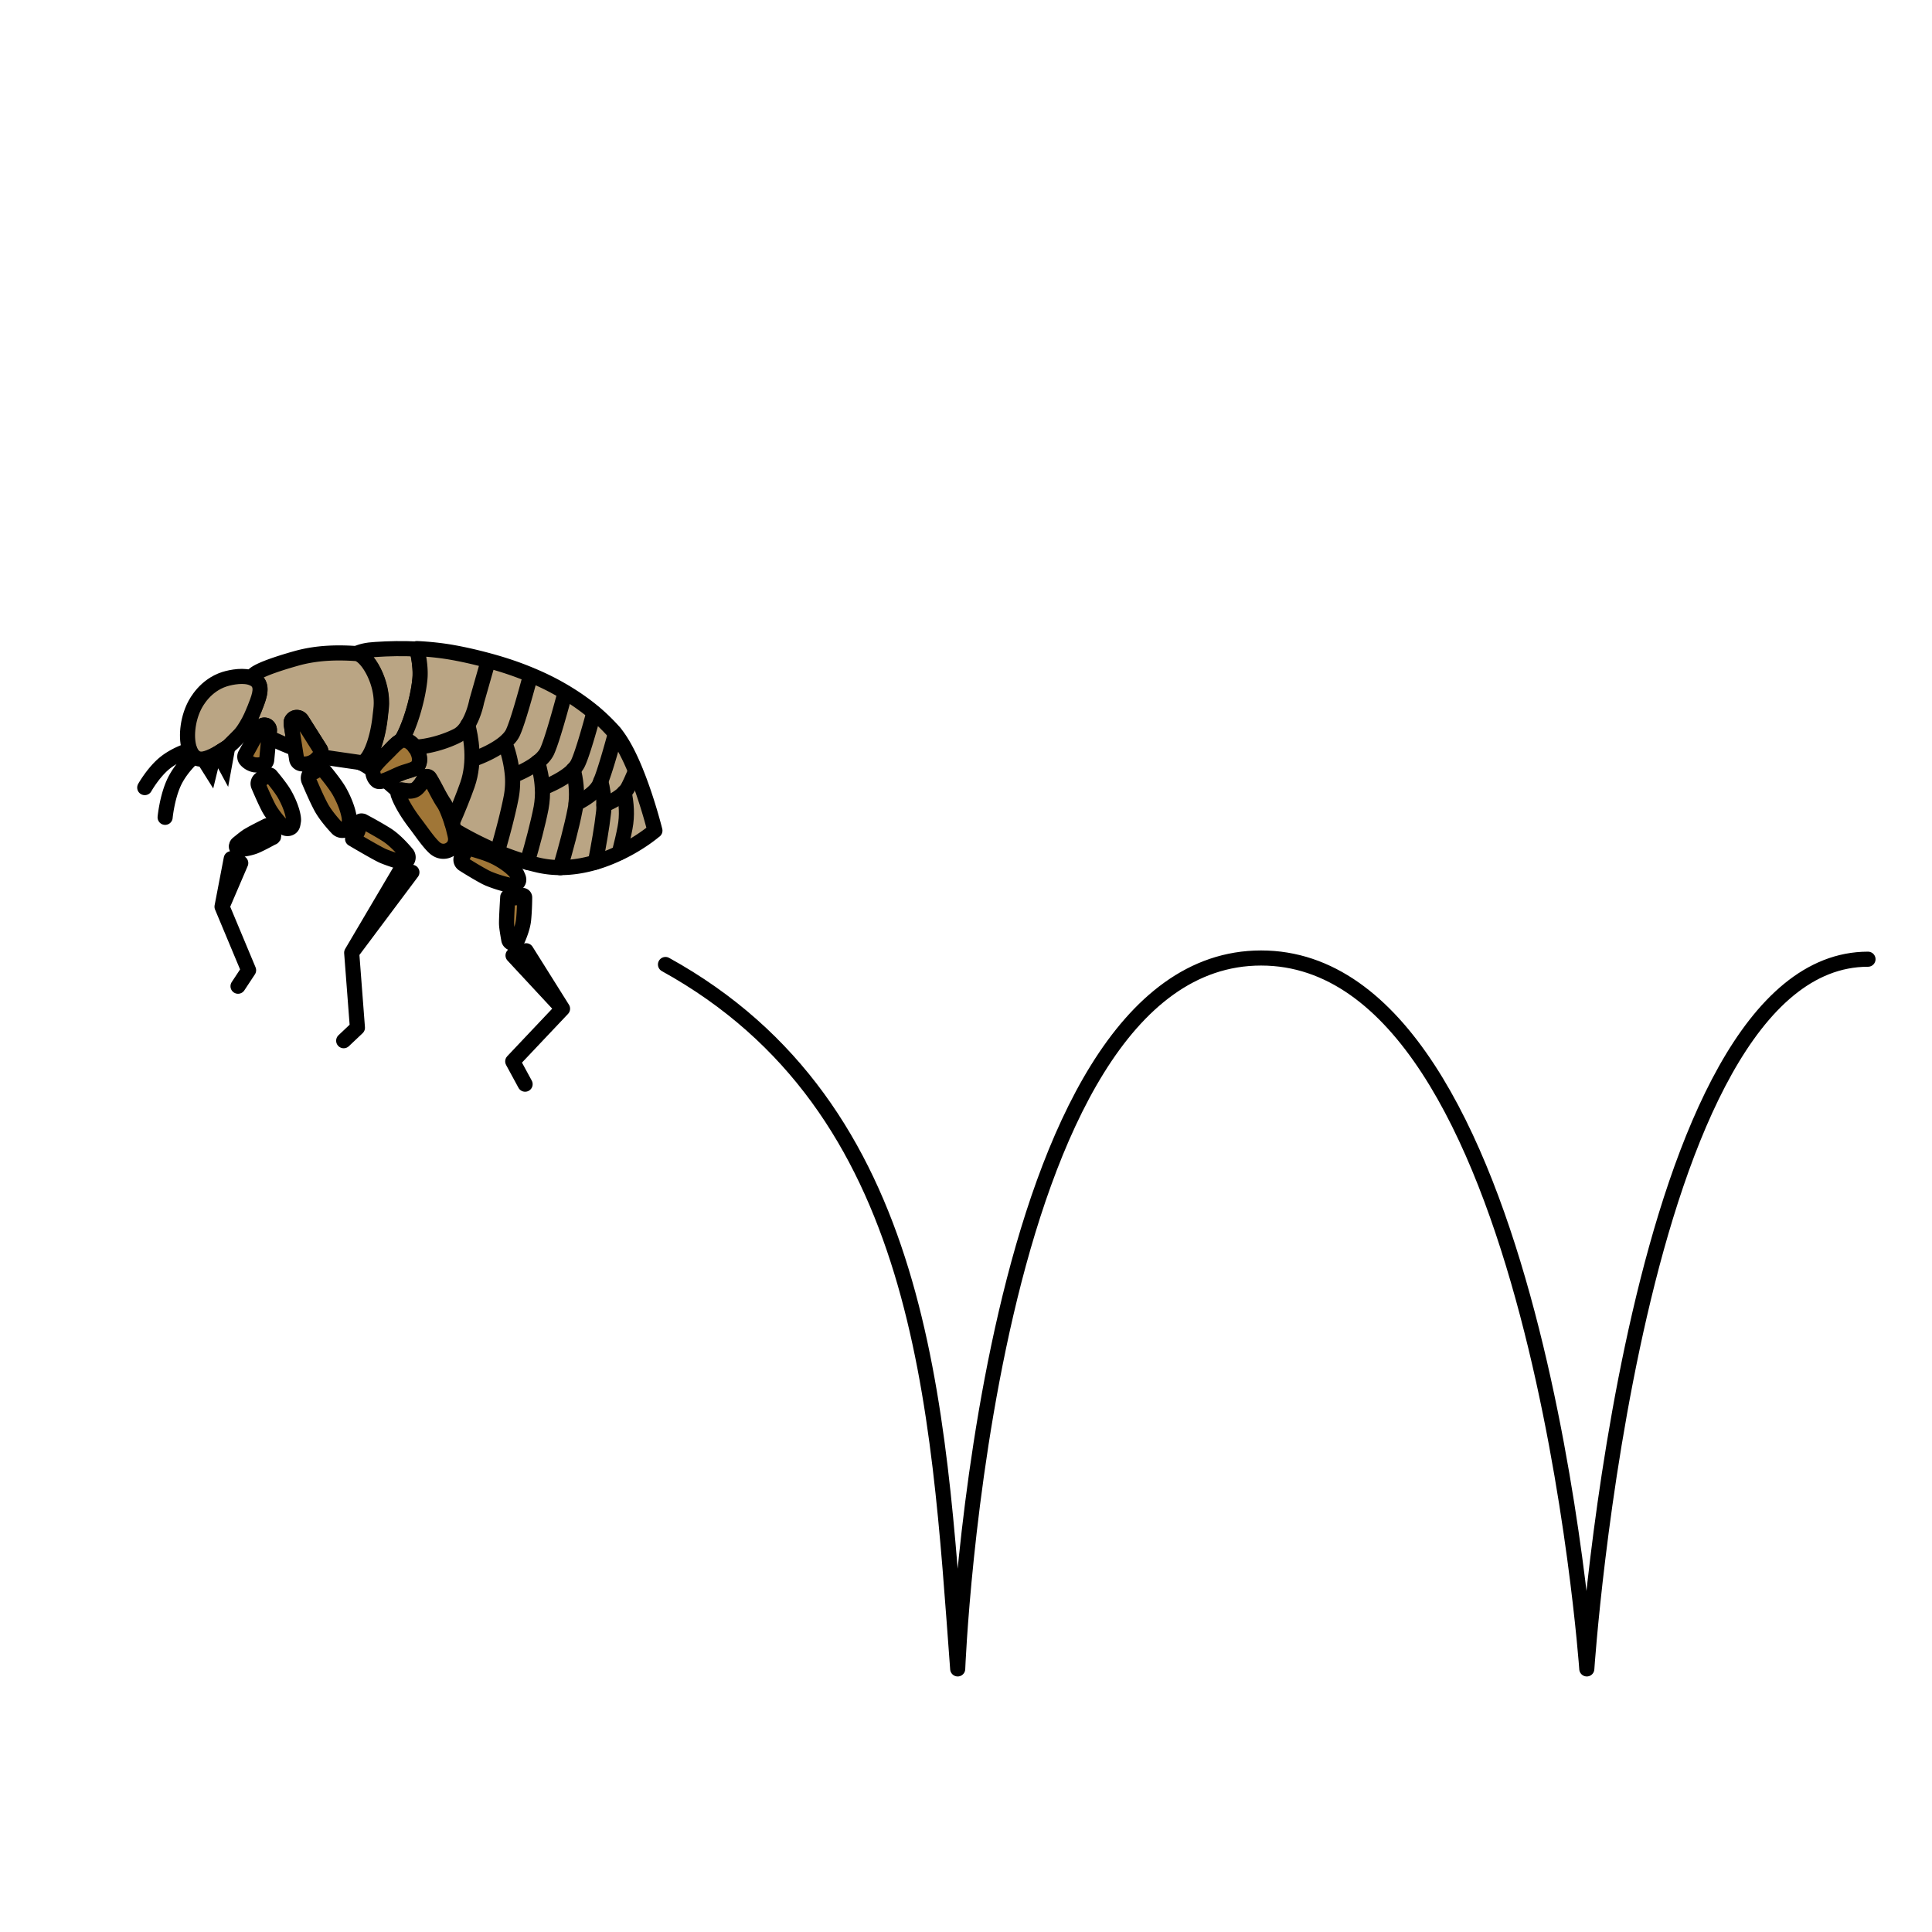 <svg xmlns="http://www.w3.org/2000/svg" id="Calque_1" viewBox="0 0 128 128"><defs><style>.cls-1{fill:#baa584}.cls-1,.cls-2,.cls-3{stroke-linecap:round;stroke-linejoin:round}.cls-1,.cls-2,.cls-3,.cls-4{stroke:#000}.cls-2{fill:#a07637}.cls-3,.cls-4{fill:none}.cls-4{stroke-miterlimit:10}</style></defs><path d="M26.57 49.09c-.2.07-.41.28-.74.63-.34.35-1.1 1.04-1.12 1.31h0c-.29-.21-.57-.39-.83-.5.54.08 1.12-1.34 1.31-2.96h0c.02-.21.05-.41.07-.62.2-1.74-.96-3.6-1.64-3.65.28-.14.69-.24 1.25-.27.9-.06 1.83-.08 2.75-.03.15.64.26 1.38.2 2.01-.14 1.45-.75 3.36-1.25 4.09Z" class="cls-1"/><path d="M43.36 55.05s-.91.79-2.32 1.46c-.48.23-1.02.45-1.6.62-.72.21-1.5.35-2.32.35-.47 0-.95-.05-1.44-.16-.25-.06-.5-.12-.75-.19-.69-.19-1.36-.43-1.99-.7a23.08 23.08 0 0 1-2.86-1.45h0c-.04-.15-.08-.31-.13-.47-.16-.52-.37-1.05-.54-1.31-.31-.45-.6-1.12-.94-1.66-.09-.14-.3-.13-.36.02-.09.19-.34.59-.56.72-.28.18-.65.09-.94.05a.195.195 0 0 0-.2.1c-.29-.24-.58-.51-.88-.76.39-.15.91-.43 1.32-.55.5-.15.75-.23.87-.45.23-.42-.08-.96-.12-1.03-.02-.03-.05-.09-.11-.16-.14-.19-.4-.45-.74-.45-.06 0-.12.01-.18.04.49-.72 1.11-2.63 1.25-4.09.06-.63-.05-1.38-.2-2.01.84.04 1.68.13 2.49.28s1.56.33 2.26.52c1.04.28 1.97.6 2.8.95.87.36 1.63.75 2.29 1.15.74.44 1.37.9 1.9 1.34.51.43.93.85 1.29 1.25.05.05.09.1.13.16.49.62.95 1.53 1.33 2.47.78 1.91 1.28 3.94 1.28 3.94ZM23.87 50.52h0c-.89-.13-2.1-.3-2.24-.33-.15-.03-.31-.06-.46-.1.11-.12.13-.31.04-.45l-1.22-1.93a.388.388 0 0 0-.5-.13c-.1.06-.17.15-.2.26v.13l.25 1.62c-.59-.22-1.16-.47-1.73-.74l.04-.46c.01-.17-.1-.32-.27-.35a.322.322 0 0 0-.34.16l-.17.3c-.26-.13-.52-.26-.77-.39.26-.43.42-.82.53-1.09.31-.78.55-1.38.26-1.8a.797.797 0 0 0-.37-.28l.02-.11c.08-.43 2.6-1.13 3-1.24 1.27-.34 2.57-.38 3.86-.29h0c.68.05 1.83 1.91 1.64 3.65-.02.21-.05.41-.07.62h0c-.19 1.62-.77 3.04-1.31 2.96Z" class="cls-1"/><path d="M16.84 47.01c-.11.27-.27.67-.53 1.09-.28.47-.67.97-1.22 1.39h0l-.61.39c-.55.28-1.06.55-1.47.34-.19-.1-.33-.28-.43-.53-.29-.73-.17-1.99.3-2.92.13-.26.72-1.36 1.99-1.77.48-.15 1.32-.3 1.86-.06.15.06.28.15.37.28.29.42.05 1.02-.26 1.8Z" class="cls-1"/><path d="M15.08 49.5c-.18.14-.38.27-.61.38l.61-.38ZM18.08 55.48c.07-.04.08-.14 0-.19-.08-.06-.18-.13-.24-.2-.11-.14-.16-.38-.16-.38s-.99.49-1.27.67c-.18.12-.49.37-.67.52-.09.08-.11.21-.04.3h0c.05.06.13.1.2.09.24-.03.75-.1 1.13-.28.35-.16.81-.41 1.05-.54ZM22.77 68.95l.91-.86-.38-4.97 3.99-5.33-.84-.01-3.15 5.34M15.77 65.34l.7-1.06-1.76-4.21 1.24-2.89-.63-.29-.61 3.18M34.79 71.83l-.82-1.51 3.3-3.49-2.41-3.84-.87.31 3.28 3.53" class="cls-3"/><path d="m21.17 50.09-.01.01-.15.16c-.27.29-.67.41-1.06.34a.372.372 0 0 1-.3-.32l-.11-.7-.25-1.62v-.13c.02-.11.09-.21.2-.26.17-.09.39-.03.5.13l1.22 1.93c.09.14.07.33-.04.45ZM20.82 51.14h0l.39-.22c.06-.04.14-.02.18.03.24.29.82 1 1.09 1.47.55.98.71 1.8.66 2.03-.03.19-.03.37-.19.48h0a.46.46 0 0 1-.61-.06c-.32-.34-.83-.93-1.1-1.46-.26-.49-.57-1.21-.78-1.7-.11-.27.07-.57.36-.58ZM34.35 58.39c-.09.2-.31.31-.52.27h-.01a8.44 8.44 0 0 1-1.41-.43c-.08-.03-.15-.07-.22-.1-.46-.24-1.07-.61-1.48-.87-.23-.14-.23-.46 0-.63l.2-.37c.03-.06.1-.09.16-.07.34.1 1.17.33 1.62.55.05.02.1.05.15.07.85.44 1.33.93 1.41 1.12.07.16.16.3.1.46ZM17.67 50.35a.32.32 0 0 1-.28.29l-.19.03c-.11.02-.23.01-.34 0a.999.999 0 0 1-.56-.32.317.317 0 0 1-.04-.37l.81-1.47.17-.3c.07-.12.2-.19.34-.16.17.03.28.18.27.35l-.04.46-.14 1.49ZM17.45 51.55h0l.33-.19c.05-.03.12-.02.16.03.21.25.71.86.93 1.26.47.84.61 1.55.57 1.75-.03.16-.03.32-.16.42h0c-.16.12-.39.09-.53-.05-.27-.29-.71-.8-.95-1.25-.22-.42-.49-1.04-.67-1.46-.1-.23.06-.49.31-.5ZM24.03 54.41c-.12-.06-.25.02-.25.15 0 .16-.02.35-.06.48-.09.26-.36.54-.36.54s1.5.89 1.97 1.11c.31.14.9.33 1.26.44.18.05.37-.04.43-.21h0c.04-.12.02-.25-.06-.35-.24-.29-.78-.9-1.32-1.25-.52-.33-1.23-.72-1.61-.92ZM34.26 62.32c-.04.09-.13.16-.23.17a.289.289 0 0 1-.32-.22c-.05-.3-.14-.78-.15-1.05-.01-.41.08-1.79.08-1.79s.31.08.53.05c.02 0 .05 0 .07-.02.1-.03.21-.08.31-.12.1-.05.21.02.21.12 0 .34-.02.98-.07 1.47-.05.51-.3 1.12-.43 1.4ZM30.19 55.73c-.05.24-.2.45-.42.57-.2.11-.44.13-.65.06-.1-.03-.2-.09-.29-.16-.42-.36-.94-1.15-1.32-1.64-.46-.6-.91-1.31-1.13-1.92a.23.23 0 0 1 .02-.18c.04-.07.12-.11.2-.1.29.04.66.13.94-.05.22-.14.47-.53.56-.72.07-.15.27-.16.36-.02.33.54.63 1.21.94 1.66.17.25.38.79.54 1.31.05.16.1.32.13.47h0c.04.16.08.3.1.43.02.11.02.21 0 .31ZM27.71 50.69c-.12.22-.37.3-.87.45-.41.12-.92.41-1.32.55-.24.09-.43.12-.53.05-.22-.17-.31-.47-.29-.72h0c.02-.27.78-.96 1.12-1.31.33-.34.54-.55.74-.63.06-.02.12-.04.18-.04.34 0 .6.26.74.45.05.07.09.13.11.16.04.07.35.61.12 1.03Z" class="cls-2"/><path d="m14.88 50.64-.41-.76.61-.38.01-.01-.21 1.15zM13.53 50.35l.39.62.18-.74-.57.12z" class="cls-4"/><path d="M12.57 49.69s-.98.29-1.71.91-1.27 1.58-1.27 1.58M12.82 50.14s-.86.74-1.31 1.74-.57 2.27-.57 2.27M27.48 49.5c.88-.02 2.06-.37 2.83-.77.28-.15.51-.4.68-.7.43-.69.59-1.56.59-1.56l.76-2.67M31.35 50.3s1.29-.43 2.09-1.11c.23-.2.43-.41.54-.65.31-.66.83-2.54 1.17-3.8M37.44 45.88c-.34 1.27-.88 3.21-1.19 3.89-.12.26-.35.51-.62.72-.54.43-1.26.75-1.67.91M39.34 47.23c-.33 1.22-.77 2.74-1.04 3.32-.07.15-.18.3-.31.44-.56.59-1.57 1.03-2.05 1.22M40.76 48.64c-.3 1.11-.69 2.46-.96 3.13h0c-.03.06-.05.12-.07.17-.25.54-.94.99-1.56 1.3h0M42.09 51.11c-.2.48-.38.88-.51 1.11-.06.1-.13.19-.22.28-.33.35-.86.63-1.35.83M32.95 56.44c.35-1.19.72-2.6.92-3.64.09-.48.11-.95.08-1.39a7.83 7.83 0 0 0-.51-2.22" class="cls-3"/><path d="M30.99 48.03c.21.78.52 2.41-.02 3.96-.26.74-.63 1.66-1.02 2.54M35.62 50.49c.15.49.28 1.08.31 1.71.03.43 0 .87-.08 1.32-.2 1.03-.57 2.43-.92 3.61M37.98 50.99c.17.65.27 1.43.18 2.25h0c-.01.13-.03.26-.06.4-.21 1.1-.62 2.61-.98 3.85M39.8 51.76h0c.13.48.21 1.02.21 1.57 0 .18 0 .36-.03.55-.1.92-.32 2.14-.53 3.24M41.35 52.5c.15.7.22 1.52.06 2.34-.09.49-.23 1.07-.38 1.66M44.09 63.9c17.17 9.48 18.05 29.12 19.36 46.67 0 0 1.84-47.1 20.1-47.1s21.58 47.1 21.58 47.1 3.14-47.02 18.63-47.02" class="cls-3"/></svg>
